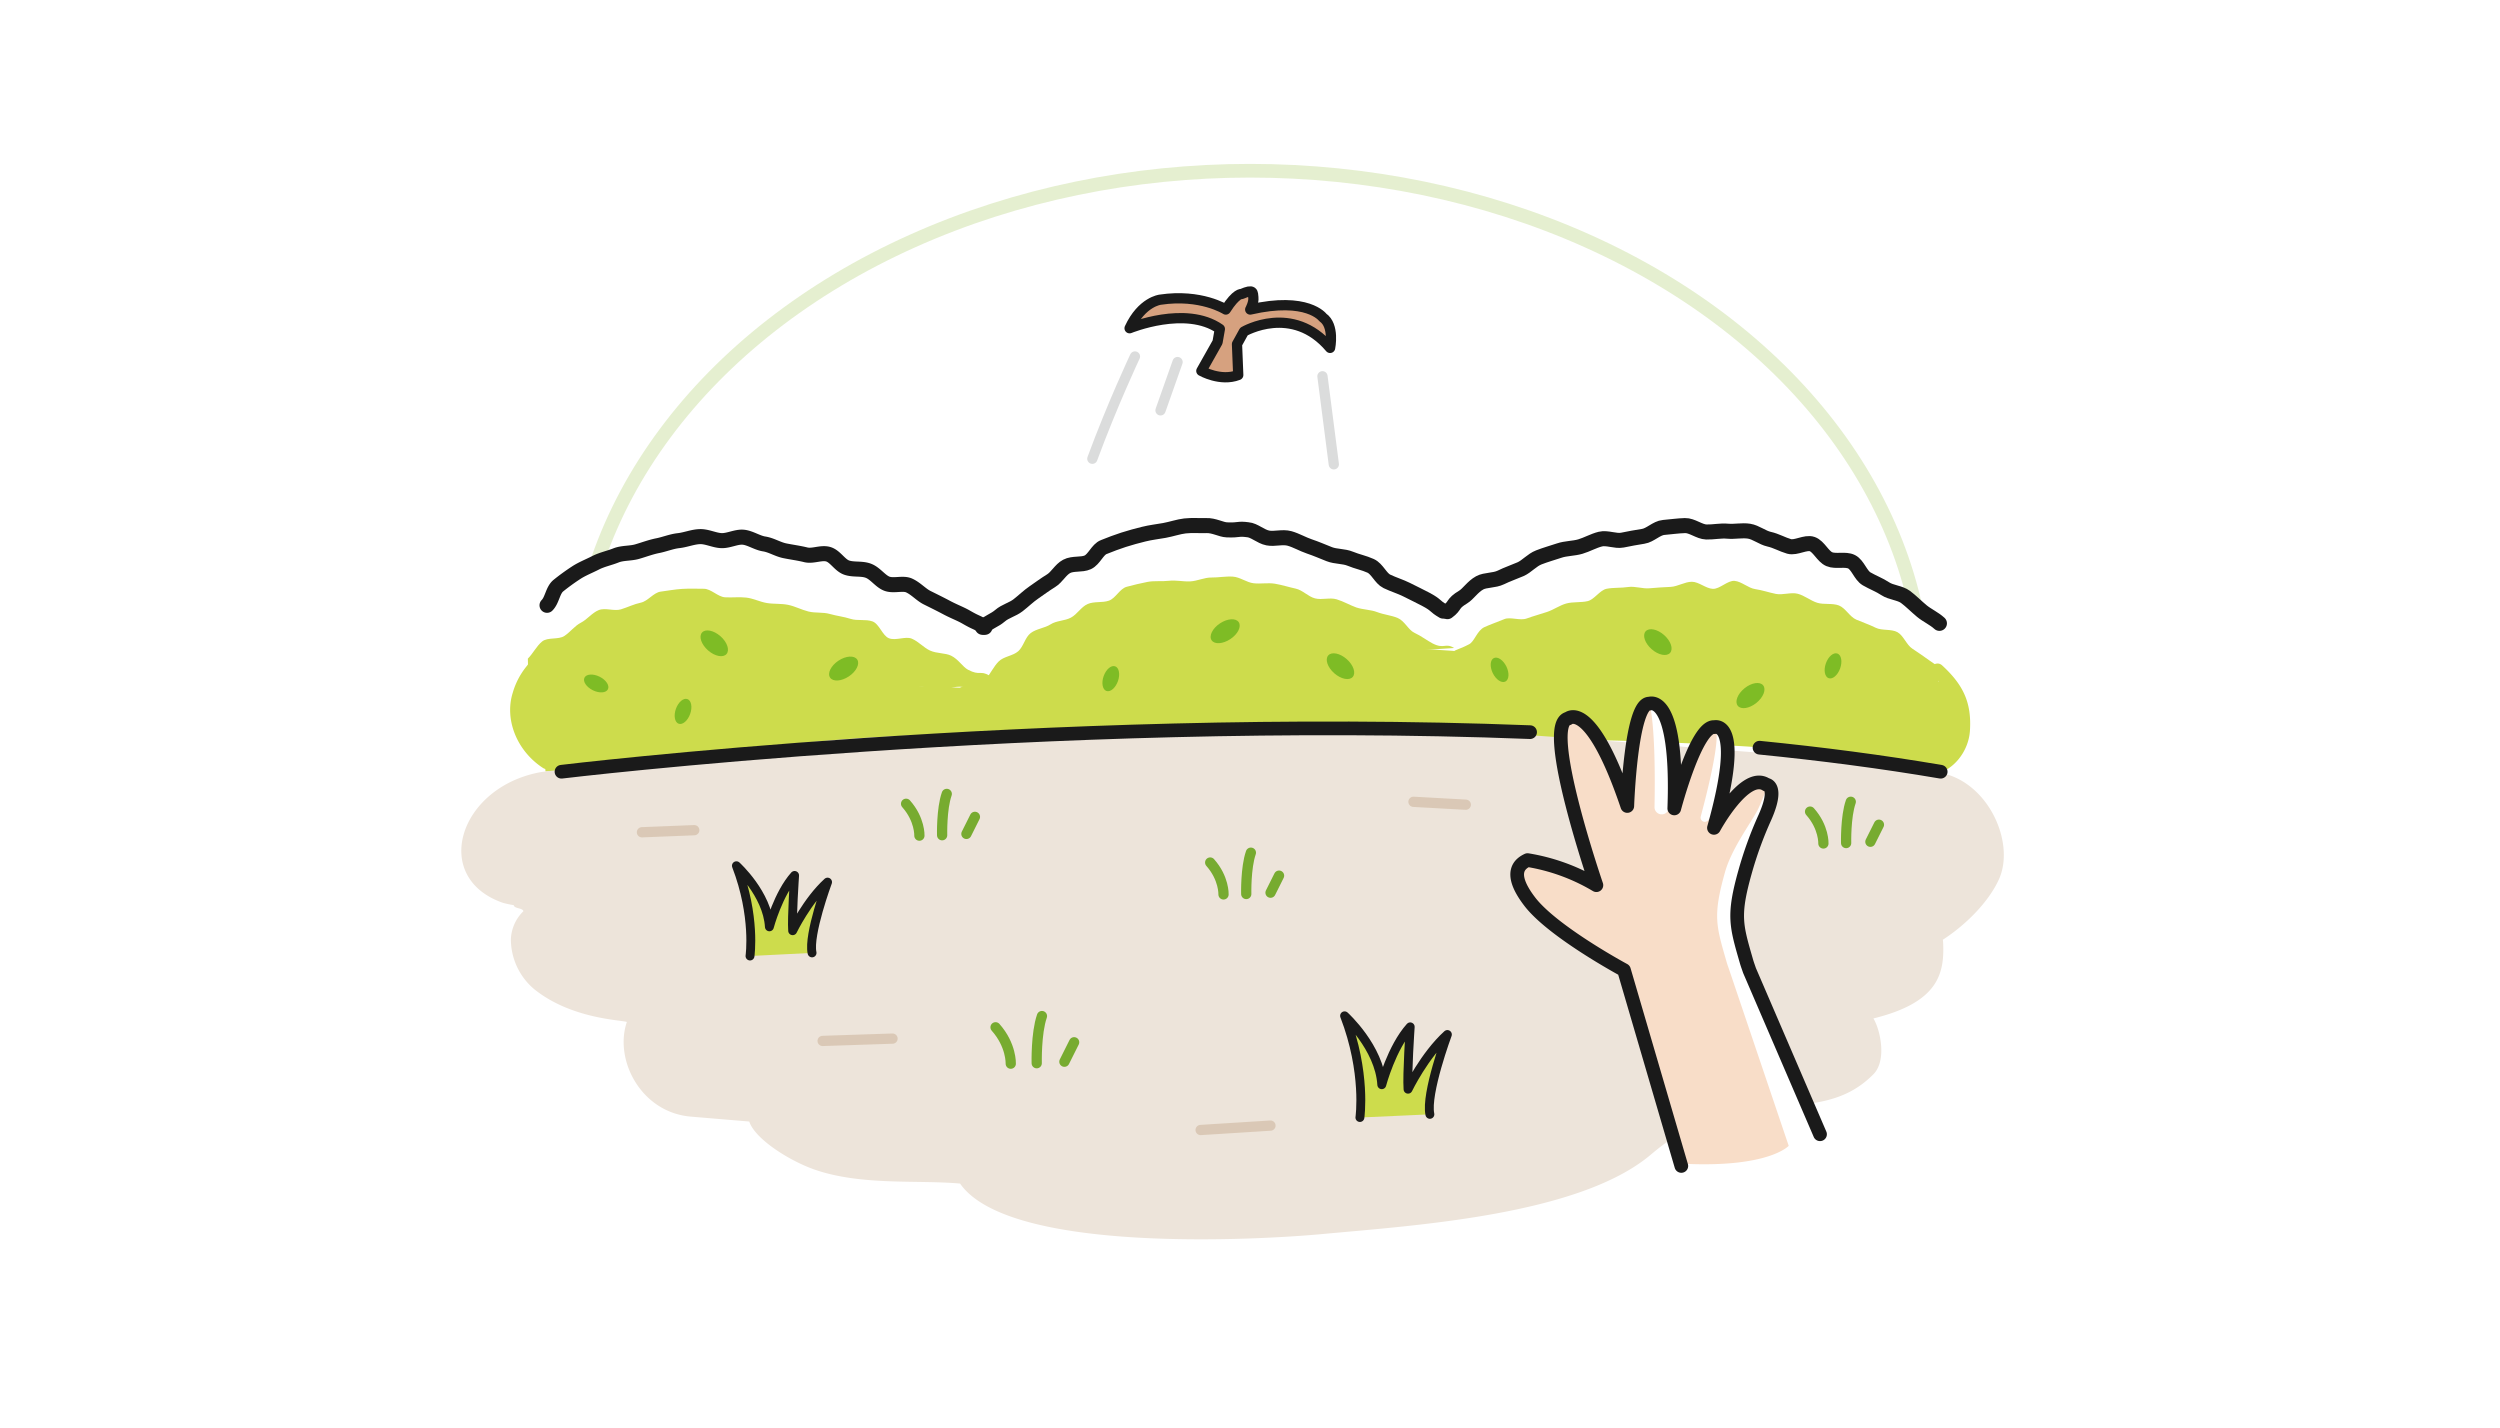 <svg id="圖層_1" data-name="圖層 1" xmlns="http://www.w3.org/2000/svg" viewBox="0 0 1080 616.71"><title>illustration-failure</title><rect width="1080" height="616.71" style="fill:#fff"/><ellipse cx="540" cy="300.48" rx="291.69" ry="226.72" style="fill:#fff;stroke:#e5efd0;stroke-miterlimit:10;stroke-width:5.91px"/><polygon points="240.08 257.41 239.57 278.85 269.18 264.56 267.14 241.07 240.08 257.41" style="fill:#fff"/><path d="M816.11,259.26l15.25,9.94s14.22,11,3.46,22.43l-24.67-10.5Z" style="fill:#fff"/><path d="M424.22,272.89c-3.88-2.57-1.2-4.59-6.3-7.54-2.28-1.33-5.83-1.46-9-3.14-2.51-1.35-5.5-2.36-8.49-3.85-2.64-1.31-5.64-2.2-8.61-3.56-2.71-1.24-5-3.65-8-4.9-2.78-1.18-5.72-2.23-8.7-3.37s-6-1.34-9-2.37-6-1.43-9-2.34-5.53-3.16-8.56-3.94-6.43.4-9.49-.24-5.78-2.63-8.86-3.11-6.27.32-9.36,0-6.06-1.95-9.17-2.07-6.23-.24-9.33-.14-6,2-9.14,2.34-6.61-2.15-9.67-1.56-6,2-9,2.85-5.3,3.64-8.2,4.8-6.34,1-9.12,2.44-5.89,2.36-8.52,4.09-3.66,5.47-6.11,7.46-4.32,4.24-6.58,6.47" style="fill:#fff"/><path d="M623.87,263.26c-4-2.29-2.22-3.2-7.27-5.89-2.33-1.23-4.48-3.91-7.57-5.47-2.55-1.29-6.45-.42-9.39-1.83-2.67-1.27-4.43-4.86-7.32-6.16s-6.54-.32-9.42-1.52-5.53-2.69-8.41-3.79-6-1.61-8.86-2.58-6.07-1.25-9-2.05-5.57-3.59-8.47-4.16c-3.18-.62-6.5.53-9.39.33-4.45-.59-3.11-2.14-8.79-2.36-2.53-.09-5.57.55-9,.69-2.73.11-5.71.39-8.93.75-2.8.32-5.46,2.38-8.58,2.95-2.8.5-6.15-1-9.18-.26-2.8.7-5,3.9-7.9,4.84-2.76.88-5.74,1.13-8.61,2.25-2.71,1.05-5.62,1.68-8.42,3-2.64,1.22-6.21.8-8.92,2.25s-3.81,5.21-6.42,6.81-4.92,3.13-7.43,4.88-4.73,3.41-7.15,5.29-5.77,2.24-8.09,4.23-3.2,5.25-5.41,7.36" style="fill:#fff"/><path d="M836.48,270.77c-2.31-2.12-4.76-3.94-7.07-5.87s-5.12-3.45-7.53-5.25-5.25-3.17-7.76-4.84-3.27-6.49-5.87-8-6.26-1.61-9-3-5.26-3.47-8-4.67-6.34-.85-9.19-1.87-6.18-.73-9.09-1.56-5.52-3.14-8.48-3.79-6.33.68-9.33.22-5.89-1.93-8.91-2.2-6.06-1.6-9.1-1.68-6.2-.76-9.24-.67-6,2.62-9,2.88-6.4-1.78-9.41-1.36-6.09,1.26-9.06,1.83-5.56,3.45-8.49,4.17-7-2-9.86-1.18-5.19,4.28-8,5.25c-3,1-6.49.46-9.26,1.55-3,1.16-5.26,3.71-8,4.9-3,1.3-5.62,2.84-8.22,4.12-3,1.46-5.65,2.94-8.12,4.29-3.08,1.68-5.9,2.94-8.12,4.3-5,3-5.26.54-9,3.24" style="fill:#fff"/><path d="M425.49,271c-3.89-2.57-3.14-1.53-8.23-4.48-2.28-1.32-5.27-2.42-8.39-4.09-2.52-1.35-5.32-2.72-8.31-4.21-2.63-1.3-4.85-3.93-7.81-5.29-2.72-1.25-6.84.41-9.8-.84-2.78-1.17-4.82-4.37-7.79-5.51s-6.4-.34-9.39-1.37-4.91-4.86-7.93-5.77-6.7,1-9.74.24-6-1.12-9.08-1.75-5.8-2.46-8.88-2.94-6-2.6-9-2.91-6.35,1.58-9.46,1.47-6.21-1.82-9.31-1.73-6.16,1.4-9.24,1.74-6,1.58-9,2.17-5.86,1.69-8.85,2.56-6.31.5-9.21,1.66-6,1.75-8.82,3.2-5.77,2.57-8.4,4.3a94.08,94.08,0,0,0-7.64,5.55c-2.45,2-2.63,6.26-4.89,8.49" style="fill:none;stroke:#1a1a1a;stroke-linecap:round;stroke-linejoin:round;stroke-width:6.5px"/><path d="M623.44,264c-4-2.3-2.56-2.48-7.62-5.16-2.33-1.24-5.12-2.56-8.22-4.13-2.55-1.28-5.53-2.16-8.48-3.57-2.66-1.27-4.15-5.39-7-6.69s-5.87-1.86-8.75-3.06-6.27-.86-9.15-2-5.68-2.36-8.57-3.33-5.67-2.64-8.57-3.45c-3.06-.85-6.45.37-9.36-.2-3.18-.62-5.82-3.36-8.71-3.57-4.44-.58-3.31.28-9,.06-2.52-.09-5.58-2-9-1.85-2.73.11-5.89-.21-9.11.15-2.79.32-5.77,1.38-8.89,1.95-2.8.51-5.89.84-8.92,1.6-2.8.69-5.79,1.49-8.74,2.44-2.76.87-5.64,2-8.51,3.14-2.71,1-4.14,5.31-6.94,6.6-2.64,1.22-6.4.3-9.11,1.75s-4.14,4.61-6.75,6.21-4.83,3.28-7.34,5-4.49,3.72-6.91,5.59S434.31,264,432,266s-5.35,2.92-7.57,5" style="fill:none;stroke:#1a1a1a;stroke-linecap:round;stroke-linejoin:round;stroke-width:6.5px"/><path d="M837.83,269.29c-2.3-2.11-5.31-3.42-7.63-5.34s-4.59-4.26-7-6.06-6.25-1.88-8.76-3.55-5.48-2.77-8.08-4.29-3.78-6-6.47-7.36-6.87.06-9.65-1.13-4.5-5.49-7.35-6.51-7.07,1.84-10,1-5.64-2.46-8.6-3.11-5.7-3-8.7-3.47-6.25.29-9.28,0-6.15.44-9.18.35-6.18-2.86-9.21-2.77-6.22.55-9.25.81-5.81,3.4-8.81,3.83-6,1.06-9,1.64-6.56-1.16-9.49-.44-5.79,2.38-8.67,3.23-6.3.76-9.13,1.73c-3,1-6,1.84-8.78,2.93-3,1.16-5.18,3.89-7.87,5.09-3,1.3-5.89,2.27-8.49,3.56-3,1.46-6.72,1-9.19,2.35-3.08,1.68-4.93,4.78-7.15,6.13-5,3-3.07,3.61-6.79,6.32" style="fill:none;stroke:#1a1a1a;stroke-linecap:round;stroke-linejoin:round;stroke-width:6.5px"/><path d="M231.67,289.65l4,43.64S676.3,302,836.55,331.59l1.1-42.8L667.61,275l-37.9,6.34-37.4-2.55-44.84-1.59L527,255.86,414.59,297.08Z" style="fill:#cddc4c"/><path d="M427.41,291.84c-4-2.37-4.06.22-9.22-2.51-2.31-1.22-4.14-4.52-7.29-6.07-2.53-1.24-6.16-.86-9.17-2.24-2.65-1.21-4.87-3.86-7.84-5.12-2.73-1.15-6.91,1-9.88-.18-2.78-1.09-4.15-6.22-7.12-7.28s-6.43-.13-9.42-1.09-6-1.26-9-2.12-6.21-.31-9.22-1.06-5.72-2.24-8.76-2.87-6.12-.29-9.17-.79-5.87-2-8.93-2.35-6.12.06-9.19-.13-6-3.66-9.12-3.68-6.3-.13-9.36.05-6.25.79-9.3,1.18-5.55,4.13-8.56,4.76-5.68,2-8.63,2.9-6.74-.83-9.6.33-4.91,4-7.65,5.41-4.55,4-7.15,5.74-7.21.44-9.63,2.4-3.94,5.21-6.17,7.41c.51,6.36-2.28,9.23,2.27,13.71,3.25,3.21,6-.87,10.56-.83s4.57,1,9.14,1,4.58-.52,9.16-.49,4.58-1.42,9.15-1.38,4.57.81,9.14.85,4.6-2.31,9.17-2.27,4.57-.08,9.15,0,4.56,1.43,9.14,1.47,4.58-.88,9.15-.85,4.58.32,9.15.35,4.55,3.68,9.12,3.71,4.58-.18,9.16-.15,4.57,0,9.15,0,4.59-2.59,9.17-2.56,4.57,1.08,9.14,1.11,4.58.17,9.16.2,4.57.38,9.15.41,4.59-2.41,9.17-2.37,4.56,2,9.13,2,4.59-1.82,9.17-1.79,4.55,2.68,9.13,2.71,4.58-.21,9.16-.18,4.59-1.28,9.16-1.24,4.57,2.38,9.15,2.41,4.58-1.17,9.16-1.13" style="fill:#cddc4c"/><path d="M628.18,279.93c-3.9-2.39-4.23.67-9.36-2-2.29-1.19-4.71-3.12-7.86-4.6-2.53-1.19-4.15-5.08-7.17-6.37-2.65-1.13-5.89-1.39-8.88-2.54-2.73-1.06-6-1-9-2-2.8-1-5.48-2.61-8.47-3.51s-6.35.37-9.35-.41-5.34-3.57-8.37-4.22-5.89-1.6-8.93-2.11-6.16.15-9.22-.2-5.89-2.68-9-2.87-6.17.42-9.24.39-6.07,1.51-9.13,1.67-6.16-.62-9.2-.26-6.24-.09-9.25.48-6,1.32-9,2.11-4.81,5-7.71,6-6.35.22-9.17,1.45-4.51,4.42-7.22,5.87-6.19,1.24-8.8,2.91-6.11,1.89-8.58,3.76-3.08,5.83-5.41,7.87-6.24,2.2-8.43,4.4-3.43,5.14-5.48,7.48" style="fill:#cddc4c"/><path d="M841.13,290.71c-2.47-1.88-5-3.56-7.45-5.27s-5-3.6-7.52-5.2-3.83-5.67-6.46-7.14-6.7-.57-9.41-1.92-5.65-2.32-8.42-3.52-4.63-5-7.46-6.1-6.46-.26-9.35-1.16-5.53-3.15-8.46-3.9-6.47.66-9.44.06-5.92-1.63-8.92-2.07-5.84-3.26-8.86-3.55-6.41,3.57-9.43,3.44-6.07-3.08-9.1-3.06-6.09,2.05-9.11,2.21-6.11.3-9.11.6-6.33-1-9.31-.54-6.28.18-9.23.75-5.32,4.67-8.24,5.35-6.28.23-9.15,1-5.61,2.77-8.42,3.68c-3,1-5.92,1.78-8.68,2.79-3,1.11-7.06-.8-9.73.3-3.06,1.27-6,2.27-8.59,3.45-3.18,1.47-4.29,6.2-6.59,7.39-5.18,2.69-4.28,1.48-8.15,3.93" style="fill:#cddc4c"/><ellipse cx="308.56" cy="277.91" rx="4.07" ry="7.04" transform="translate(-103.91 326.01) rotate(-48.66)" style="fill:#7ebc25"/><ellipse cx="579.09" cy="287.79" rx="4.07" ry="7.04" transform="translate(-19.49 532.48) rotate(-48.66)" style="fill:#7ebc25"/><ellipse cx="756.2" cy="300.49" rx="7.04" ry="4.07" transform="translate(-21.38 540.28) rotate(-38.81)" style="fill:#7ebc25"/><ellipse cx="716.2" cy="277.39" rx="4.07" ry="7.04" transform="translate(34.86 631.89) rotate(-48.66)" style="fill:#7ebc25"/><ellipse cx="364.45" cy="288.82" rx="7.04" ry="4.07" transform="translate(-98.98 250.42) rotate(-33.66)" style="fill:#7ebc25"/><ellipse cx="529.28" cy="272.69" rx="7.04" ry="4.07" transform="translate(-62.41 339.08) rotate(-33.66)" style="fill:#7ebc25"/><ellipse cx="647.82" cy="289.37" rx="3.27" ry="5.65" transform="translate(-61.27 313.76) rotate(-26.04)" style="fill:#7ebc25"/><ellipse cx="295.07" cy="307.33" rx="5.65" ry="3.27" transform="translate(-93.22 482.68) rotate(-70.47)" style="fill:#7ebc25"/><ellipse cx="257.56" cy="295.26" rx="3.27" ry="5.65" transform="translate(-121.22 395.47) rotate(-63.72)" style="fill:#7ebc25"/><ellipse cx="479.86" cy="293.17" rx="5.65" ry="3.27" transform="translate(43.14 647.42) rotate(-70.47)" style="fill:#7ebc25"/><ellipse cx="791.87" cy="287.66" rx="5.65" ry="3.27" transform="translate(256.03 937.8) rotate(-70.47)" style="fill:#7ebc25"/><path d="M270.59,330.43l2.32-.3c.66-.2,1.32-.4,2-.58C272.61,330,270.3,330.46,270.59,330.43Z" style="fill:#f2ebe3"/><path d="M838.44,333.89a472.76,472.76,0,0,0-66.65-7.79c-122.06-9.52-170.58-14.19-251.73-11.91-46.48,1.31-93.09,1.69-139.53,4.16-38.39,2-70.08,7-107.62,11.78a40.82,40.82,0,0,1-9.24,2c-4.07-1.28-26.47.72-30.68,1.54-35,6.79-46.83,45.57-15.7,56.36a42.64,42.64,0,0,0,4.67,1c.13,1.55,3.86,1.14,4.15,2.62a17.86,17.86,0,0,0-5.41,12.11,28.26,28.26,0,0,0,9.93,21.44c16,13,37.66,13.39,40.17,14.29-5.6,16.52,6.22,39.09,27.63,40.89l25.24,2.12c2.59,7.72,17.53,17,28.08,20.71,20.31,7.11,44.69,4.43,63,6.09C436,541.81,543.92,535.7,571.83,533.06,610.89,529.4,682,525,713,498.93c16.81-14.14,25.75-16.11,47.39-19.51,19.27-3,35.07-1.35,48.92-15.34,5.88-5.94,3-19.19,0-24.11,28-6.89,30.72-19.3,30.13-32.58,0-.48-.09-1-.13-1.43,9.83-6.35,19.8-16.25,24.27-26.19C870.64,364,859,337.89,838.44,333.89Z" style="fill:#ede4da"/><path d="M274.92,329.55l4.33-.85A31.94,31.94,0,0,0,274.92,329.55Z" style="fill:#f2ebe3"/><path d="M324,413s2.51-17.18-5.87-39c0,0,13.41,12.15,14.25,26.39,0,0,3.77-14.24,10.89-22.2,0,0-1.26,18.43-.84,23.88,0,0,6.28-13,15.08-21,0,0-8.38,22.62-6.7,30.58" style="fill:#cddc4c;stroke:#1a1a1a;stroke-linecap:round;stroke-linejoin:round;stroke-width:3.84px"/><path d="M436.65,459.51s.31-8-6.57-15.72" style="fill:none;stroke:#77ab30;stroke-linecap:round;stroke-linejoin:round;stroke-width:4.43px"/><path d="M447.86,459.31s-.32-12.93,2.26-20.37" style="fill:none;stroke:#77ab30;stroke-linecap:round;stroke-linejoin:round;stroke-width:4.43px"/><line x1="459.82" y1="458.66" x2="464.02" y2="450.26" style="fill:none;stroke:#77ab30;stroke-linecap:round;stroke-linejoin:round;stroke-width:4.43px"/><path d="M787.71,364.38s.27-7-5.76-13.77" style="fill:none;stroke:#77ab30;stroke-linecap:round;stroke-linejoin:round;stroke-width:4.43px"/><path d="M797.53,364.2s-.28-11.33,2-17.84" style="fill:none;stroke:#77ab30;stroke-linecap:round;stroke-linejoin:round;stroke-width:4.43px"/><line x1="808.01" y1="363.64" x2="811.7" y2="356.27" style="fill:none;stroke:#77ab30;stroke-linecap:round;stroke-linejoin:round;stroke-width:4.43px"/><path d="M397.18,361s.27-7-5.75-13.77" style="fill:none;stroke:#77ab30;stroke-linecap:round;stroke-linejoin:round;stroke-width:4.43px"/><path d="M407,360.82s-.29-11.33,2-17.85" style="fill:none;stroke:#77ab30;stroke-linecap:round;stroke-linejoin:round;stroke-width:4.43px"/><line x1="417.49" y1="360.25" x2="421.17" y2="352.88" style="fill:none;stroke:#77ab30;stroke-linecap:round;stroke-linejoin:round;stroke-width:4.43px"/><path d="M528.56,386.39s.27-7-5.76-13.78" style="fill:none;stroke:#77ab30;stroke-linecap:round;stroke-linejoin:round;stroke-width:4.43px"/><path d="M538.38,386.21s-.28-11.33,2-17.85" style="fill:none;stroke:#77ab30;stroke-linecap:round;stroke-linejoin:round;stroke-width:4.43px"/><line x1="548.87" y1="385.64" x2="552.55" y2="378.28" style="fill:none;stroke:#77ab30;stroke-linecap:round;stroke-linejoin:round;stroke-width:4.43px"/><path d="M587.48,482.77s2.83-19.37-6.62-43.94c0,0,15.12,13.7,16.07,29.77,0,0,4.25-16.07,12.28-25,0,0-1.42,20.79-.94,26.94,0,0,7.08-14.65,17-23.63,0,0-9.45,25.52-7.56,34.49" style="fill:#cddc4c;stroke:#1a1a1a;stroke-linecap:round;stroke-linejoin:round;stroke-width:3.84px"/><path d="M239.77,322.07a121.23,121.23,0,0,0-3.24-22.33,2.56,2.56,0,0,0-2.16-2.08c1-3,2.09-5.66,1.85-9a3,3,0,0,0-.31-1.08c2.25-2.53-1.66-6.28-4.4-3.87a32.25,32.25,0,0,0-10,15.55c-3.63,11.52,1.71,25.08,13,32.46,3,2,5.54-2.21,3.58-4.64-.61-.76-1.25-1.52-1.9-2.28a2.87,2.87,0,0,0,3.58-2.73Z" style="fill:#cddc4c"/><path d="M839,287.45c-2.8-2.56-7,1.6-4.18,4.18,1,1,1.92,1.9,2.82,2.84a2.68,2.68,0,0,0-2.07,2c-2.56,11.15-2,23.23-4,34.59a3,3,0,0,0,3.63,3.63C844,333,850.36,324.56,851,315.87,851.84,303.5,848.08,295.79,839,287.45Z" style="fill:#cddc4c"/><path d="M760.11,323c26.83,2.68,53.08,6.1,78.27,10.39" style="fill:none;stroke:#1a1a1a;stroke-linecap:round;stroke-linejoin:round;stroke-width:5.91px"/><path d="M242.56,333.39S451.81,308.1,661,316.29" style="fill:none;stroke:#1a1a1a;stroke-linecap:round;stroke-linejoin:round;stroke-width:5.91px"/><g style="opacity:0.56"><line x1="277.31" y1="359.54" x2="299.93" y2="358.64" style="fill:none;stroke:#ccb399;stroke-linecap:round;stroke-miterlimit:10;stroke-width:4.43px"/><line x1="610.62" y1="346.38" x2="633.22" y2="347.63" style="fill:none;stroke:#ccb399;stroke-linecap:round;stroke-miterlimit:10;stroke-width:4.43px"/><line x1="355.37" y1="449.68" x2="385.57" y2="448.68" style="fill:none;stroke:#ccb399;stroke-linecap:round;stroke-miterlimit:10;stroke-width:4.43px"/><line x1="518.67" y1="488.16" x2="548.84" y2="486.26" style="fill:none;stroke:#ccb399;stroke-linecap:round;stroke-miterlimit:10;stroke-width:4.43px"/></g><path d="M726.33,503.69l-24.77-84.62s-30.67-16.51-40.66-29.51-3.79-16.65-1-18a84.59,84.59,0,0,1,29.74,10.84s-23.81-69.34-12.19-72c0,0,9.8-8.74,25.54,37.79,0,0,1.55-44.67,9.6-44.22,0,0,12.52-4.76,10.7,45.27,0,0,9.46-36,17.35-35.12,0,0,13.08-3.72-.21,43.52,0,0,13.43-24.79,22.64-18.66,0,0,5.5.39-.69,14.27a164.35,164.35,0,0,0-8.51,23.42c-5.34,19-3.86,23.15.68,38.9.35,1.19.81,2.4,1.24,3.69L786.25,490" style="fill:#fff"/><path d="M726.33,503.69l-24.77-84.62s-30.67-16.51-40.66-29.51-3.79-16.65-1-18a84.59,84.59,0,0,1,29.74,10.84s-23.81-69.34-12.19-72c0,0,9.8-8.74,25.54,37.79,0,0,1.55-44.67,9.6-44.22,0,0,2.85,8.72,2.16,44.64a3.11,3.11,0,0,0,5.81,1.63c6-10.68,15.17-36.69,20.08-36.12,0,0,4.52-.42-5.92,38.59a1.83,1.83,0,0,0,3.1,1.74c7-7.87,19-19.66,25.25-15.47,0,0,2.86-3.91-3.32,10-2.31,5.18-11.5,16.94-14.53,27.72-5.35,19-3.86,23.15.68,38.9.34,1.19.8,2.4,1.23,3.69L772.72,495s-8.4,9.37-44.38,7.79" style="fill:#f8ddc8"/><path d="M726.33,503.69l-24.77-84.62s-30.67-16.51-40.66-29.51-3.79-16.65-1-18a84.59,84.59,0,0,1,29.74,10.84s-23.81-69.34-12.19-72c0,0,9.8-8.74,25.54,37.79,0,0,1.55-44.67,9.6-44.22,0,0,12.52-4.76,10.7,45.27,0,0,9.46-36,17.35-35.12,0,0,13.08-3.72-.21,43.52,0,0,13.43-24.79,22.64-18.66,0,0,5.5.39-.69,14.27a164.35,164.35,0,0,0-8.51,23.42c-5.34,19-3.86,23.15.68,38.9.35,1.19.81,2.4,1.24,3.69L786.25,490" style="fill:none;stroke:#1a1a1a;stroke-linecap:round;stroke-linejoin:round;stroke-width:5.91px"/><path d="M536.41,127s-2.31-.48-6.87,6.72c0,0-10.72-6.9-28.34-4.25,0,0-7.93.88-13.22,12.33,0,0,24.29-10,39,.31l-1,5.7-7,12.42s8.27,4.73,15.94,1.78l-.54-13.35,3-5.43s20.92-12.23,37.22,7.06c0,0,2-9.63-3.15-13.16,0,0-6.63-9.12-31.36-3.41,0,0,1.63-3,1.36-5.17S541.74,124.7,536.41,127Z" style="fill:#d6a17f;stroke:#1a1a1a;stroke-linecap:round;stroke-linejoin:round;stroke-width:4.43px"/><path d="M490.3,154s-9.82,20.86-18.41,44.18" style="fill:#ccb399;stroke:#dbdcdc;stroke-linecap:round;stroke-miterlimit:10;stroke-width:4.43px"/><line x1="508.71" y1="156.41" x2="501.34" y2="177.27" style="fill:none;stroke:#dbdcdc;stroke-linecap:round;stroke-miterlimit:10;stroke-width:4.43px"/><line x1="571.3" y1="162.55" x2="576.21" y2="200.59" style="fill:none;stroke:#dbdcdc;stroke-linecap:round;stroke-miterlimit:10;stroke-width:4.43px"/></svg>